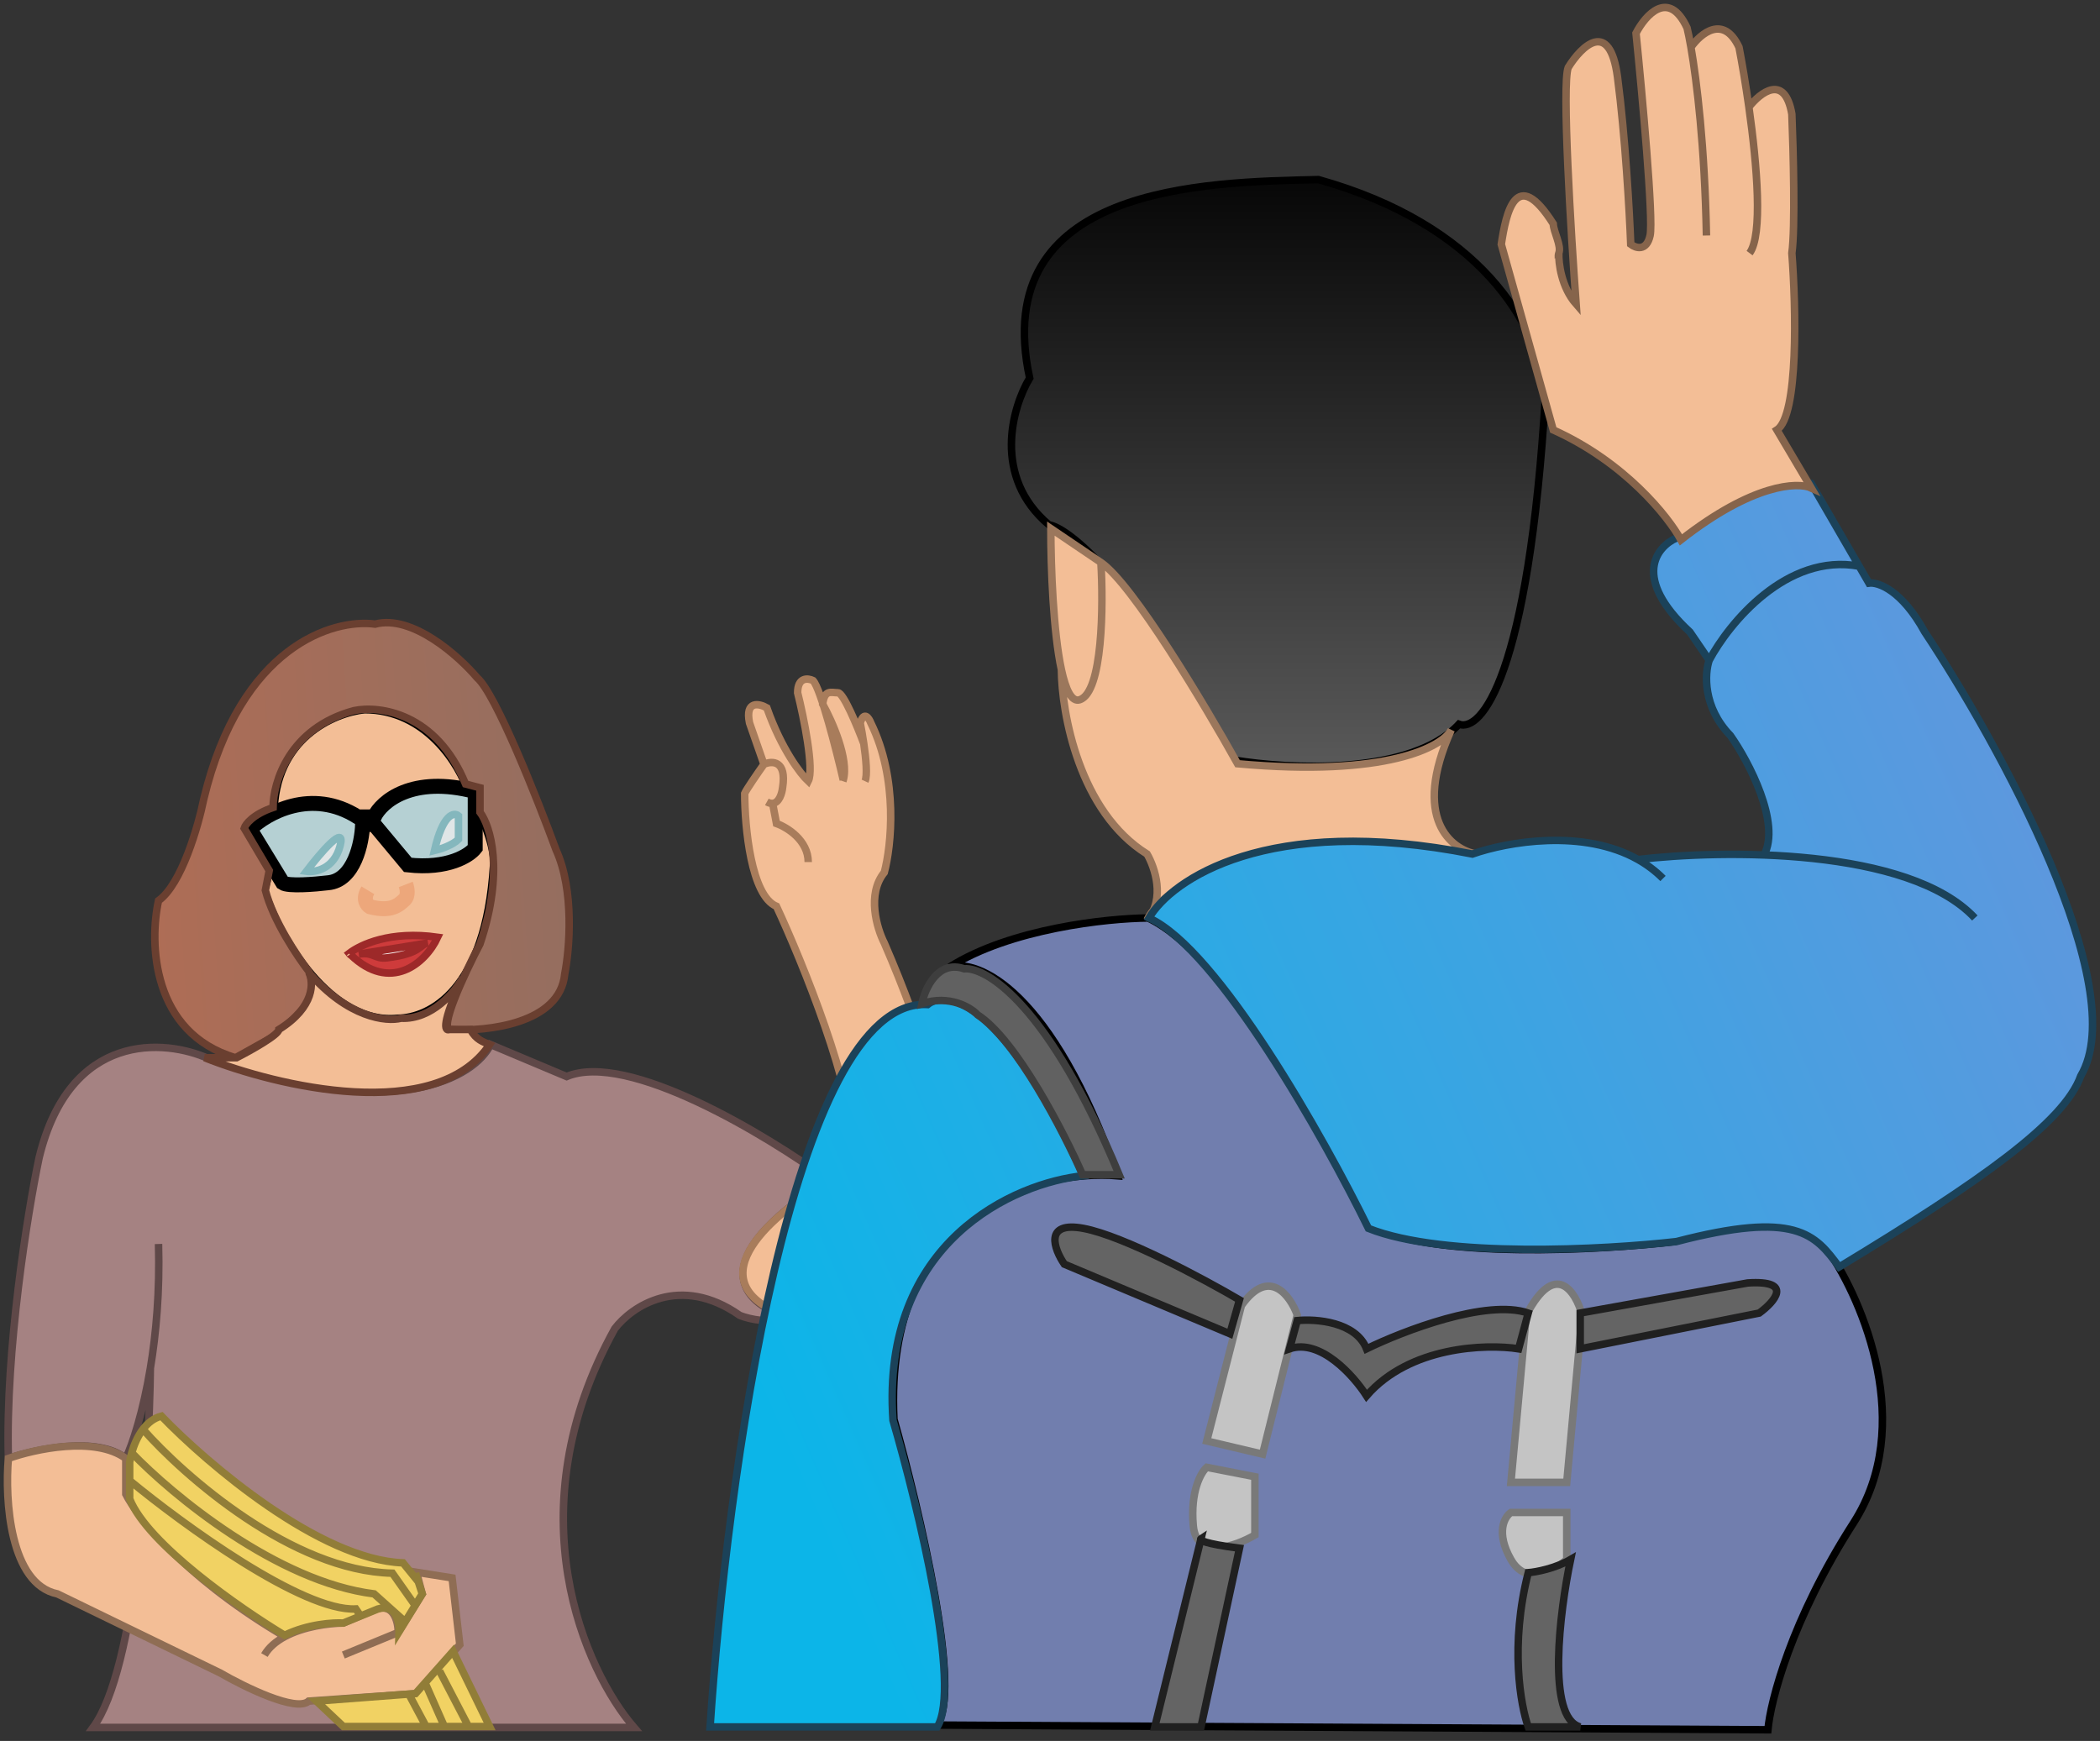 <svg width="281" height="233" viewBox="0 0 281 233" fill="none" xmlns="http://www.w3.org/2000/svg">
<rect x="0" y="0" width="281" height="233" fill="#333333" stroke="none"/>
<path d="M27.911 141.687C53.051 150.55 63.544 144.121 65.647 139.799L75.822 144.079C83.962 140.655 102.568 151.884 110.854 157.927C93.544 168.803 99.692 174.544 104.929 176.054C103.281 177.263 100.293 176.558 99.005 176.054C90.968 170.415 84.494 174.879 82.262 177.817C68.661 202.39 78.312 223.64 84.838 231.193H12.456C18.226 223.338 19.97 195.861 20.121 183.104C19.144 188.99 17.749 193.213 16.834 195.189C13.125 192.168 4.814 193.93 1.122 195.189C0.709 180.687 3.697 162.291 5.243 154.905C9.364 137.986 22.072 139.043 27.911 141.687Z" fill="#A58282"/>
<path d="M21.213 166.487C21.395 172.859 20.886 178.492 20.121 183.104M20.121 183.104C19.144 188.99 17.749 193.213 16.834 195.189C13.125 192.168 4.814 193.93 1.122 195.189C0.709 180.687 3.697 162.291 5.243 154.905C9.364 137.986 22.072 139.043 27.911 141.687C53.051 150.55 63.544 144.121 65.647 139.799L75.822 144.079C83.962 140.655 102.568 151.884 110.854 157.927C93.544 168.803 99.692 174.544 104.929 176.054C103.281 177.263 100.293 176.558 99.005 176.054C90.968 170.415 84.494 174.879 82.262 177.817C68.661 202.39 78.312 223.64 84.838 231.193H12.456C18.226 223.338 19.97 195.861 20.121 183.104Z" stroke="#5F4848"/>
<path d="M36.668 109.082C36.668 98.81 44.739 95.403 48.774 94.983C57.017 94.983 61.482 102.368 62.684 106.061C65.775 111.298 66.204 114.789 66.033 115.88C65.002 132.598 57.404 136.19 53.282 136.274C44.421 137.281 37.355 125.532 35.38 119.153C36.41 116.132 36.668 111.18 36.668 109.082Z" fill="#F3BE96" stroke="black"/>
<path d="M54.293 118.369C54.476 118.83 54.696 119.886 54.11 120.419C53.377 121.085 52.422 122.097 49.508 121.361C49.112 121.125 48.502 120.352 49.225 119.15" stroke="#EDA77B" stroke-width="2"/>
<path d="M58.564 125.433C52.215 124.527 48.242 126.428 46.715 127.594C46.987 127.932 46.938 127.8 46.938 127.8C52.192 132.844 56.887 129.035 58.564 125.433Z" fill="#CE3B3B" stroke="#9D2929"/>
<path d="M47.874 109.334C41.692 105.406 35.682 108.789 33.449 110.971L37.828 118.146C38.549 118.65 42.164 118.356 43.882 118.146C47.385 117.844 48.432 112.817 48.518 110.341H50.064L54.571 115.754C59.929 116.359 62.814 114.495 63.587 113.488V105.935C55.138 103.719 51.051 107.278 50.064 109.334H47.874Z" fill="#B5D0D3" stroke="black" stroke-width="2"/>
<path d="M57.275 126.203L48.002 127.694C49.997 127.373 50.115 128.39 51.758 128.191C56.453 127.623 56.101 126.392 57.275 126.203Z" fill="white" stroke="#9D2929"/>
<path d="M41 116.611C42.159 116.779 44.684 116.334 45.508 113.212C46.332 110.09 42.846 114.178 41 116.611Z" fill="#E0E6E7"/>
<path d="M61.349 112.331C60.525 113.137 58.859 113.674 58.13 113.842C59.263 108.907 60.748 108.68 61.349 109.184V112.331Z" fill="#E0E6E7"/>
<path d="M41 116.611C42.159 116.779 44.684 116.334 45.508 113.212C46.332 110.09 42.846 114.178 41 116.611Z" stroke="#84B7BD"/>
<path d="M61.349 112.331C60.525 113.137 58.859 113.674 58.13 113.842C59.263 108.907 60.748 108.68 61.349 109.184V112.331Z" stroke="#84B7BD"/>
<path d="M27.267 106.942C32.212 86.397 44.611 82.772 50.192 83.527C55.137 82.218 61.354 87.765 63.844 90.703C66.317 92.818 71.915 106.942 74.405 113.74C76.878 119.178 76.208 127.084 75.564 130.357C74.946 137.004 65.175 138.078 60.367 137.785C58.512 138.087 62.17 130.273 64.23 126.329C67.528 116.56 65.604 110.509 64.23 108.705V105.432L62.298 104.928C58.383 95.361 50.707 94.395 47.358 95.109C38.703 97.425 36.54 104.718 36.54 108.075C33.861 108.982 32.848 110.299 32.676 110.845L36.025 116.51L35.51 119.153C36.54 123.182 39.803 128.049 41.305 129.98C42.129 131.692 41.691 133.504 41.305 134.26L39.245 136.4L36.926 138.54L31.517 141.561C20.286 138.238 19.968 126.161 21.213 120.538C24.304 118.322 26.537 110.551 27.267 106.942Z" fill="url(#paint0_linear)" stroke="#6A3F30"/>
<path d="M65.518 139.799C58.306 150.474 37.098 145.422 27.395 141.561H31.646C33.535 140.596 37.313 138.49 37.313 137.785C42.155 134.763 41.992 131.406 41.305 130.105C46.56 136.249 51.737 136.778 53.669 136.274C57.791 136.475 60.882 132.749 61.912 130.861C59.027 137.004 59.508 138.036 60.109 137.785H62.943C63.715 139.169 64.617 139.421 65.518 139.799Z" fill="url(#paint1_linear)" stroke="#6A3F30"/>
<path d="M16.834 195.189C12.713 192.168 4.642 193.93 1.121 195.189C0.649 200.686 1.302 212.008 7.69 213.317L29.456 223.892C32.719 225.78 39.657 229.179 41.305 227.668L55.73 226.661L61.526 220.115L60.495 211.177L55.73 210.422L56.503 213.317L53.283 218.478C53.283 217.01 52.639 214.349 50.063 215.457C47.487 216.565 46.242 217.094 45.942 217.22C44.066 217.232 40.654 217.66 38.085 219.049L37.184 218.478C24.51 210.825 18.337 202.952 16.834 199.973V195.189Z" fill="#F3BE96"/>
<path d="M53.283 218.478L56.503 213.317L55.73 210.422L60.495 211.177L61.526 220.115L55.73 226.661L41.305 227.668C39.657 229.179 32.719 225.78 29.456 223.892L7.69 213.317C1.302 212.008 0.649 200.686 1.121 195.189C4.642 193.93 12.713 192.168 16.834 195.189V199.973C18.337 202.952 24.51 210.825 37.184 218.478L38.085 219.049M53.283 218.478L45.942 221.5M53.283 218.478C53.283 217.01 52.639 214.349 50.063 215.457C47.487 216.565 46.242 217.094 45.942 217.22C44.066 217.232 40.654 217.66 38.085 219.049M35.38 221.5C35.98 220.464 36.95 219.663 38.085 219.049" stroke="#8F6D54"/>
<path d="M53.412 218.353C53.455 217.052 52.948 214.626 50.578 215.331L48.26 216.275L45.942 217.22C44.611 217.136 41.176 217.345 38.085 218.856C32.161 215.289 19.719 206.645 17.35 200.602V198.148V195.693C17.401 195.338 17.492 194.905 17.626 194.434C17.912 193.429 18.395 192.25 19.126 191.287C19.757 190.456 20.571 189.785 21.6 189.524C27.739 195.903 42.799 208.76 53.927 209.163L55.97 211.681L56.503 213.317L55.554 214.863L54.219 217.038L53.412 218.353Z" fill="#F1D263"/>
<path d="M45.942 231.067L42.336 227.668L54.7 226.73L55.601 226.661L60.624 220.996L65.518 231.067H61.912H59.465H57.018H45.942Z" fill="#F1D263"/>
<path d="M55.601 210.548L55.97 211.681M55.97 211.681L56.503 213.317L55.554 214.863M55.97 211.681L53.927 209.163C42.799 208.76 27.739 195.903 21.6 189.524C20.571 189.785 19.757 190.456 19.126 191.287M19.126 191.287C24.673 197.581 39.116 210.245 52.51 210.548L55.554 214.863M19.126 191.287C18.395 192.25 17.912 193.429 17.626 194.434M55.554 214.863L54.219 217.038M17.626 194.434C17.492 194.905 17.401 195.338 17.35 195.693V198.148M17.626 194.434C23.029 200.057 37.081 211.706 50.063 213.317L54.219 217.038M54.219 217.038L53.412 218.353C53.455 217.052 52.948 214.626 50.578 215.331L48.26 216.275M17.35 198.148V200.602C19.719 206.645 32.161 215.289 38.085 218.856C41.176 217.345 44.611 217.136 45.942 217.22L48.26 216.275M17.35 198.148C24.476 204.032 40.507 215.706 47.616 215.331L48.26 216.275M54.7 226.73L55.601 226.661L60.624 220.996L65.518 231.067H61.912H59.465M54.7 226.73L42.336 227.668L45.942 231.067H57.018M54.7 226.73L57.018 231.067M57.018 231.067H59.465M57.018 225.528L59.465 231.067M58.821 223.64L62.556 230.815" stroke="#917D38"/>
<path d="M104.929 176.054C92.565 171.321 103.813 162.081 110.982 158.052L114.235 160.318C114.122 158.106 114.138 155.816 114.202 154.15C114.305 145.791 107.376 128.763 103.899 121.293C100.499 119.883 99.648 110.635 99.648 106.187C99.855 105.683 101.452 103.375 102.224 102.284L100.292 96.745C99.674 93.724 101.58 94.144 102.611 94.731C104.568 100.27 107.119 103.585 108.149 104.55C108.973 102.939 107.548 95.99 106.732 92.717C106.732 90.602 108.106 90.745 108.793 91.08C109.136 91.449 109.597 92.607 110.094 94.133C110.367 92.229 111.254 92.717 112.141 92.717C112.863 92.717 114.736 97.249 115.582 99.515C115.428 98.467 115.249 97.468 115.104 96.745C115.619 95.134 116.263 96.074 116.52 96.745C120.23 104.299 119.268 113.237 118.324 116.761C115.954 119.682 117.336 124.273 118.324 126.203C129.039 150.877 130.859 170.641 130.43 177.439C128.782 178.547 112.742 176.978 104.929 176.054Z" fill="#F3BE96"/>
<path d="M115.748 104.55C116.089 103.817 115.884 101.57 115.582 99.515M115.582 99.515C115.428 98.467 115.249 97.468 115.104 96.745C115.619 95.134 116.263 96.074 116.52 96.745C120.23 104.299 119.268 113.237 118.324 116.761C115.954 119.682 117.336 124.273 118.324 126.203C129.039 150.877 130.859 170.641 130.43 177.439C128.782 178.547 112.742 176.978 104.929 176.054C92.565 171.321 103.813 162.081 110.982 158.052L114.235 160.318M115.582 99.515C114.736 97.249 112.863 92.717 112.141 92.717C111.24 92.717 110.338 92.213 110.081 94.228C111.343 96.489 113.618 101.618 112.838 104.382M112.785 104.55C112.804 104.495 112.822 104.439 112.838 104.382M112.838 104.382C111.919 100.41 109.823 92.188 108.793 91.08C108.106 90.745 106.732 90.602 106.732 92.717C107.548 95.99 108.973 102.939 108.149 104.55C107.119 103.585 104.568 100.27 102.611 94.731C101.58 94.144 99.674 93.724 100.292 96.745L102.224 102.284M102.224 102.284C103.313 101.793 105.29 101.757 104.721 105.395M102.224 102.284C101.452 103.375 99.855 105.683 99.648 106.187C99.648 110.635 100.499 119.883 103.899 121.293C107.376 128.763 114.305 145.791 114.202 154.15C114.138 155.816 114.122 158.106 114.235 160.318M104.671 105.683C104.69 105.585 104.706 105.489 104.721 105.395M104.721 105.395C104.639 106.174 104.263 107.446 103.384 107.522M102.611 107.32C102.903 107.483 103.16 107.541 103.384 107.522M103.384 107.522L103.899 110.215C105.315 110.719 108.149 112.456 108.149 115.377M116.263 167.494C114.974 167.494 114.424 164.014 114.235 160.318" stroke="#A87C5B"/>
<path d="M149.499 157.352C140.741 132.477 130.91 128.356 127.089 129.405C135.228 124.269 148.168 122.901 153.62 122.859C164.13 127.794 177.661 152.359 183.114 164.024C191.872 168.556 214.067 167.339 224.07 166.164C238.804 161.733 243.947 165.157 244.677 167.423C249.271 174.137 256.371 190.813 248.026 203.805C239.68 216.796 236.906 227.681 236.563 231.5L125.285 230.871C128.892 226.943 123.01 201.958 119.619 189.957C118.279 161.859 138.981 156.513 149.499 157.352Z" fill="#717EAE" stroke="black"/>
<path d="M140.355 70.238C132.73 63.793 135.46 54.46 137.779 50.6C132.215 24.818 161.047 24.373 176.417 24.037C198.054 30.08 205.867 43.382 206.812 52.614C204.545 90.682 198.14 98.017 195.221 96.926C188.832 103.775 172.467 102.969 165.083 101.71C151.688 77.54 143.016 70.658 140.355 70.238Z" fill="url(#paint2_linear)" stroke="black"/>
<path d="M140.612 70.742L147.31 75.274C151.535 78.133 161.262 94.425 165.598 102.214C185.587 104.026 192.988 99.948 194.19 97.682C188.833 109.565 194.19 113.711 197.539 114.299C170.21 111.005 157.957 117.296 154.332 121.81C154.125 122.265 153.849 122.703 153.492 123.111C153.688 122.703 153.966 122.266 154.332 121.81C155.556 119.119 154.373 115.806 153.492 114.299C144.425 108.659 142.071 95.499 142.028 89.625C140.941 84.576 140.612 75.998 140.612 70.742Z" fill="#F3BE96"/>
<path d="M147.31 75.274C147.653 80.981 147.567 92.646 144.476 93.653C143.402 94.003 142.607 92.315 142.028 89.625M147.31 75.274L140.612 70.742C140.612 75.998 140.941 84.576 142.028 89.625M147.31 75.274C151.535 78.133 161.262 94.425 165.598 102.214C185.587 104.026 192.988 99.948 194.19 97.682C188.833 109.565 194.19 113.711 197.539 114.299C167.453 110.673 155.638 118.663 153.492 123.111C155.964 120.291 154.522 116.061 153.492 114.299C144.425 108.659 142.071 95.499 142.028 89.625" stroke="#9B775C"/>
<path d="M153.748 122.859C156.754 117.74 169.616 108.86 197.023 114.299C201.743 112.641 211.848 110.896 219.175 115.032C223.418 114.532 229.559 114.177 236.047 114.424C238.314 110.195 234.03 101.962 231.54 98.437C227.83 94.61 228.105 90.128 228.706 88.366L226.13 84.589C218.3 77.338 221.665 73.175 224.327 72.001C227.676 68.895 235.97 63.088 242.358 64.699L248.774 75.777L250.086 78.043C251.288 77.875 254.465 78.95 257.556 84.589C267.43 99.444 285.427 132.124 278.42 144.008C276.188 150.219 265.052 158.082 246.093 169.563C242.873 165.157 240.298 162.01 224.327 166.164C214.796 167.255 193.211 168.43 183.113 164.402C177.189 152.317 163.021 127.089 153.748 122.859Z" fill="url(#paint3_linear)"/>
<path d="M144.99 157.352C134.481 133.988 126.702 132.343 124.126 134.441C105.992 133.434 97.165 198.476 95.019 231.122H125.414C128.711 225.885 122.838 201.581 119.489 190.083C117.841 166.114 135.803 158.275 144.99 157.352Z" fill="url(#paint4_linear)"/>
<path d="M222.524 117.572C221.507 116.549 220.379 115.711 219.175 115.032M219.175 115.032C211.848 110.896 201.743 112.641 197.023 114.299C169.616 108.86 156.754 117.74 153.748 122.859C163.021 127.089 177.189 152.317 183.113 164.402C193.211 168.43 214.796 167.255 224.327 166.164C240.297 162.01 242.873 165.157 246.093 169.563C265.052 158.082 276.188 150.219 278.42 144.008C285.427 132.124 267.43 99.444 257.556 84.589C254.465 78.95 251.288 77.875 250.086 78.043L248.774 75.777M219.175 115.032C230.509 113.697 255.392 113.392 264.253 122.859M228.706 88.366L226.13 84.589C218.3 77.338 221.665 73.175 224.327 72.001C227.676 68.895 235.97 63.088 242.358 64.699L248.774 75.777M228.706 88.366C228.105 90.128 227.83 94.61 231.54 98.437C234.03 101.962 238.314 110.195 236.047 114.424M228.706 88.366C231.352 83.414 239.069 73.964 248.774 75.777M124.126 134.441C126.702 132.343 134.481 133.988 144.99 157.352C135.803 158.275 117.841 166.114 119.489 190.083C122.838 201.581 128.711 225.885 125.414 231.122H95.019C97.165 198.476 105.992 133.434 124.126 134.441Z" stroke="#1B4259"/>
<path d="M224.922 72.252C234.536 64.718 240.553 64.482 242.359 65.306L237.764 57.537C240.686 55.653 240.317 40.977 239.767 33.874C240.238 30.578 239.964 20.1 239.767 15.273C238.825 9.811 235.542 12.369 234.018 14.332C233.592 11.31 233.111 8.487 232.698 6.326C230.625 1.9 227.545 4.482 226.264 6.326C226.071 5.212 225.893 4.343 225.747 3.736C223.296 -1.538 220.17 2.01 218.914 4.443C219.738 12.566 221.27 29.353 220.799 31.519C220.327 33.685 218.874 33.207 218.207 32.697C218.05 28.537 217.476 18.24 216.439 10.329C215.403 2.418 211.609 6.169 209.842 9.034C208.993 11.2 210.195 31.049 210.902 40.702C208.923 38.442 208.534 35.208 208.587 33.874C208.968 32.901 207.866 31 207.839 29.954C202.843 22.043 201.516 28.537 200.888 32.697L207.839 57.537C217.453 61.869 223.234 69.152 224.922 72.252Z" fill="#F3BE96"/>
<path d="M208.358 34.864C208.686 34.894 208.41 34.325 208.587 33.874M208.587 33.874C208.968 32.901 207.866 31 207.839 29.954C202.843 22.043 201.516 28.537 200.888 32.697L207.839 57.537C217.453 61.869 223.234 69.152 224.922 72.252C234.536 64.718 240.553 64.482 242.359 65.306L237.764 57.537C240.686 55.653 240.317 40.977 239.767 33.874C240.238 30.578 239.964 20.1 239.767 15.273C238.825 9.811 235.542 12.369 234.018 14.332M208.587 33.874C208.534 35.208 208.923 38.442 210.902 40.702C210.195 31.049 208.993 11.2 209.842 9.034C211.609 6.169 215.403 2.418 216.439 10.329C217.476 18.24 218.05 28.537 218.207 32.697C218.874 33.207 220.327 33.685 220.799 31.519C221.27 29.353 219.738 12.566 218.914 4.443C220.17 2.01 223.296 -1.538 225.747 3.736C225.893 4.343 226.071 5.212 226.264 6.326M228.339 31.519C228.112 19.63 227.056 10.901 226.264 6.326M226.264 6.326C227.545 4.482 230.625 1.9 232.698 6.326C233.111 8.487 233.592 11.31 234.018 14.332M234.112 33.874C235.884 31.49 235.134 22.229 234.018 14.332" stroke="#86644B"/>
<path d="M129.02 129.657C125.517 128.448 123.783 132.259 123.354 134.315C127.063 133.106 129.879 134.818 130.824 135.826C135.978 139.149 142.33 151.478 144.862 157.226H149.756C140.38 134.567 132.026 129.405 129.02 129.657Z" fill="#616161" stroke="#3E3E3E"/>
<path d="M161.476 192.853L166.113 174.725C169.822 169.488 172.638 173.382 173.583 175.984L168.946 194.615L161.476 192.853Z" fill="#C4C4C4"/>
<path d="M202.175 198.392L204.236 175.984C208.151 168.531 210.847 172.878 211.706 175.984L209.645 198.392H202.175Z" fill="#C4C4C4"/>
<path d="M167.916 197.636L161.476 196.377C160.704 197.049 159.261 199.55 159.673 204.182C160.085 208.815 165.34 206.952 167.916 205.441V197.636Z" fill="#C4C4C4"/>
<path d="M209.645 202.42H202.175C201.316 203.007 200.114 205.089 202.175 208.714C204.236 212.34 208.014 210.225 209.645 208.714V202.42Z" fill="#C4C4C4"/>
<path d="M161.476 192.853L166.113 174.725C169.822 169.488 172.638 173.382 173.583 175.984L168.946 194.615L161.476 192.853Z" stroke="#797979"/>
<path d="M202.175 198.392L204.236 175.984C208.151 168.531 210.847 172.878 211.706 175.984L209.645 198.392H202.175Z" stroke="#797979"/>
<path d="M167.916 197.636L161.476 196.377C160.704 197.049 159.261 199.55 159.673 204.182C160.085 208.815 165.34 206.952 167.916 205.441V197.636Z" stroke="#797979"/>
<path d="M209.645 202.42H202.175C201.316 203.007 200.114 205.089 202.175 208.714C204.236 212.34 208.014 210.225 209.645 208.714V202.42Z" stroke="#797979"/>
<path d="M160.674 206.066C160.641 206.016 160.657 205.975 160.704 205.945L160.674 206.066C160.823 206.293 161.976 206.709 165.856 207.204L160.704 231.122H154.522L160.674 206.066Z" fill="#646464"/>
<path d="M210.161 208.714C208.1 209.923 205.524 210.393 204.494 210.477C202.021 220.145 203.463 228.269 204.494 231.122H211.448C206.915 229.914 208.701 215.68 210.161 208.714Z" fill="#646464"/>
<path d="M211.448 180.516V175.732L233.858 171.703C240.041 171.301 237.465 174.221 235.404 175.732L211.448 180.516Z" fill="#646464"/>
<path d="M203.206 180.516L204.494 175.732C198.93 173.818 187.75 178.124 182.856 180.516C181.419 176.89 176.075 176.487 173.583 176.739L172.553 180.516C176.674 179.106 181.139 184.124 182.856 186.81C188.626 180.163 198.827 179.844 203.206 180.516Z" fill="#646464"/>
<path d="M164.568 178.501L165.856 173.969C161.133 171.2 150.349 165.409 144.991 164.402C139.633 163.395 141.041 167.171 142.415 169.186L164.568 178.501Z" fill="#646464"/>
<path d="M160.704 205.945C160.446 206.113 161.116 206.599 165.856 207.204L160.704 231.122H154.522L160.704 205.945ZM204.494 210.477C205.524 210.393 208.1 209.923 210.161 208.714C208.701 215.68 206.915 229.914 211.448 231.122H204.494C203.463 228.269 202.021 220.145 204.494 210.477ZM211.448 175.732V180.516L235.404 175.732C237.465 174.221 240.041 171.301 233.858 171.703L211.448 175.732ZM204.494 175.732L203.206 180.516C198.827 179.844 188.626 180.163 182.856 186.81C181.139 184.124 176.674 179.106 172.553 180.516L173.583 176.739C176.075 176.487 181.419 176.89 182.856 180.516C187.75 178.124 198.93 173.818 204.494 175.732ZM165.856 173.969L164.568 178.501L142.415 169.186C141.041 167.171 139.633 163.395 144.991 164.402C150.349 165.409 161.133 171.2 165.856 173.969Z" stroke="#202020"/>
<defs>
<linearGradient id="paint0_linear" x1="18.637" y1="121.923" x2="77.613" y2="117.971" gradientUnits="userSpaceOnUse">
<stop stop-color="#AF6D55"/>
<stop offset="1" stop-color="#946E60"/>
</linearGradient>
<linearGradient id="paint1_linear" x1="31.259" y1="139.799" x2="69.253" y2="139.535" gradientUnits="userSpaceOnUse">
<stop stop-color="#F3BE96"/>
<stop offset="1" stop-color="#F3BE96"/>
</linearGradient>
<linearGradient id="paint2_linear" x1="171.075" y1="17.365" x2="171.075" y2="102.558" gradientUnits="userSpaceOnUse">
<stop/>
<stop offset="1" stop-color="#595959"/>
</linearGradient>
<linearGradient id="paint3_linear" x1="93.215" y1="168.179" x2="265.838" y2="92.565" gradientUnits="userSpaceOnUse">
<stop stop-color="#0CB5E8"/>
<stop offset="1" stop-color="#5D98DE"/>
</linearGradient>
<linearGradient id="paint4_linear" x1="93.215" y1="168.179" x2="265.838" y2="92.565" gradientUnits="userSpaceOnUse">
<stop stop-color="#0CB5E8"/>
<stop offset="1" stop-color="#5D98DE"/>
</linearGradient>
</defs>
</svg>
